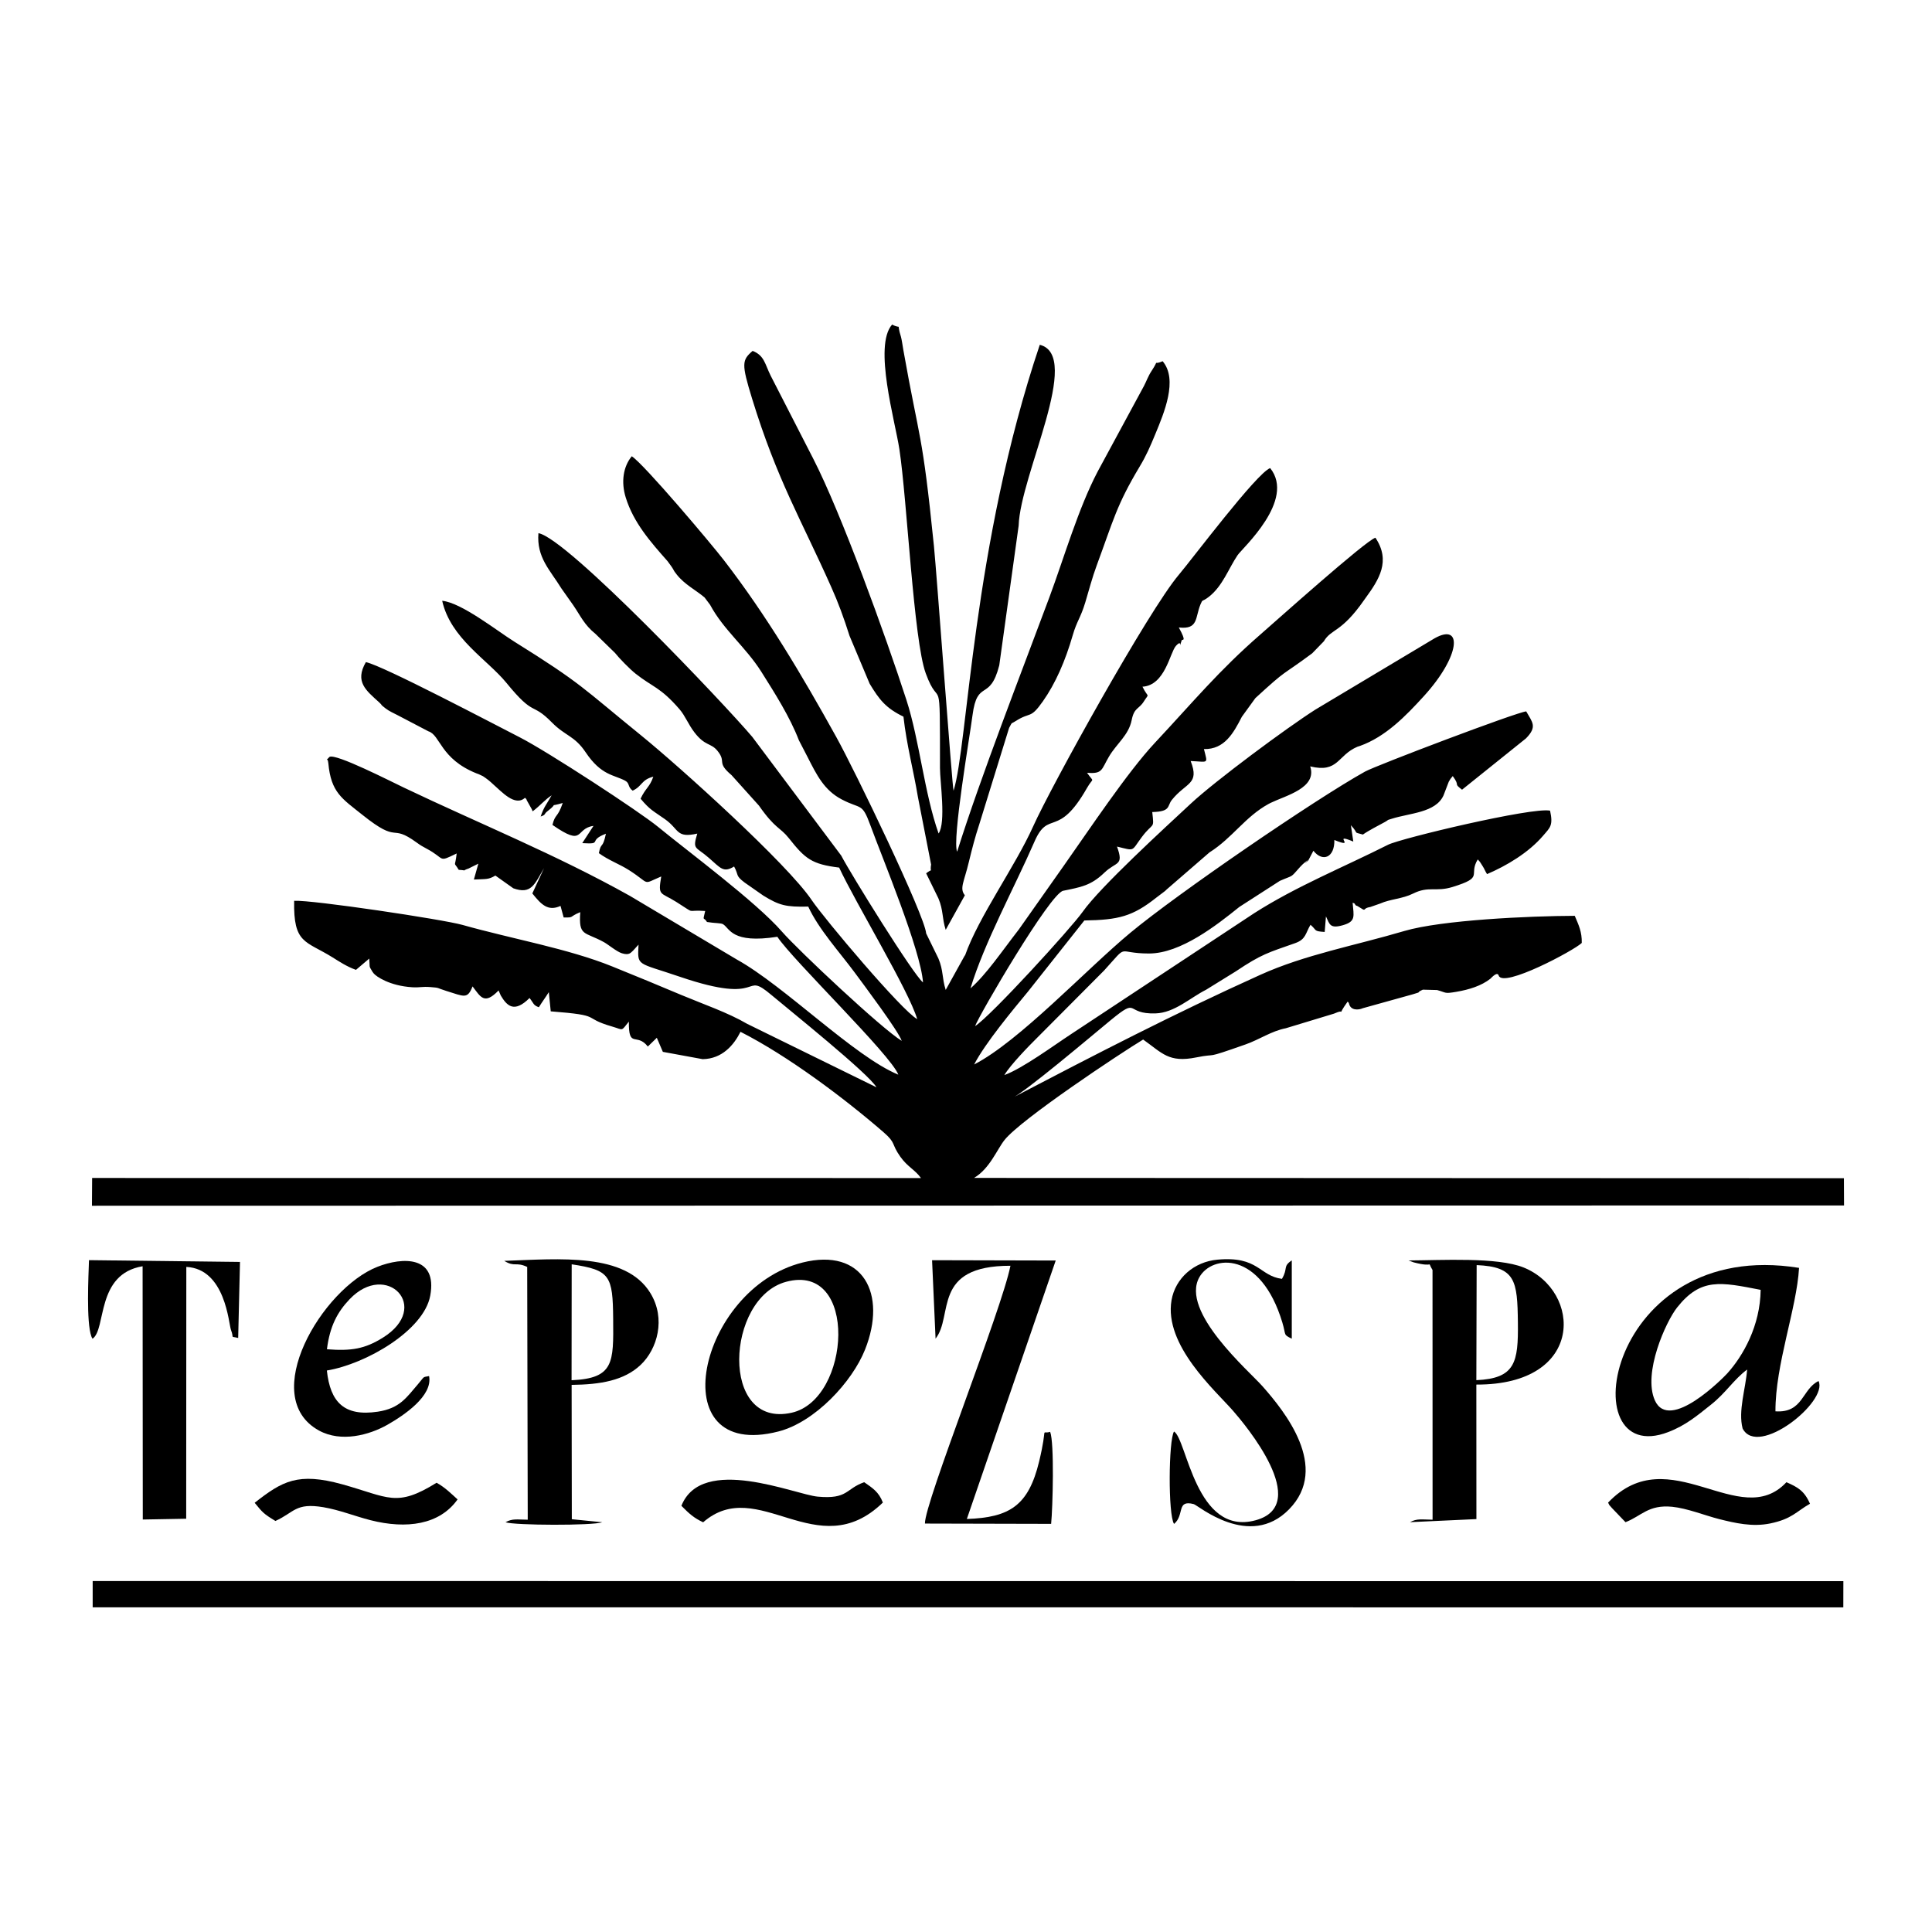 <!-- Generated by IcoMoon.io -->
<svg version="1.1" xmlns="http://www.w3.org/2000/svg" width="32" height="32" viewBox="0 0 32 32">
<title>logo-tepozspa</title>
<path d="M15.981 15.824l-0.317 0.572c-0.064-0.2-0.036-0.317-0.121-0.521l-0.203-0.415c-0.021-0.293-1.176-2.69-1.491-3.257-0.566-1.021-1.155-2.012-1.857-2.922-0.203-0.264-1.321-1.59-1.528-1.724-0.143 0.174-0.179 0.427-0.1 0.683 0.13 0.419 0.411 0.736 0.694 1.056l0.068 0.094c0.051 0.075 0.011 0.034 0.082 0.125 0.132 0.168 0.315 0.256 0.462 0.381l0.091 0.121c0.226 0.42 0.586 0.695 0.848 1.108 0.227 0.36 0.475 0.751 0.623 1.136l0.144 0.278c0.151 0.297 0.274 0.549 0.566 0.702 0.324 0.17 0.334 0.046 0.474 0.428 0.196 0.536 0.835 2.070 0.872 2.603-0.162-0.128-1.194-1.792-1.355-2.101l-1.473-1.966c-0.457-0.541-3.066-3.293-3.542-3.374-0.032 0.403 0.19 0.606 0.381 0.916l0.197 0.279c0.123 0.18 0.18 0.322 0.368 0.474l0.322 0.314c0.068 0.087 0.245 0.268 0.341 0.344 0.284 0.225 0.408 0.22 0.726 0.587 0.098 0.113 0.144 0.249 0.251 0.388 0.176 0.228 0.269 0.169 0.377 0.3 0.161 0.195-0.025 0.185 0.236 0.406l0.454 0.505c0.271 0.388 0.347 0.353 0.495 0.539 0.271 0.343 0.38 0.431 0.833 0.487 0.273 0.587 1.155 2.039 1.293 2.51-0.254-0.138-1.535-1.657-1.748-1.972-0.407-0.604-2.185-2.207-2.815-2.719-0.99-0.803-0.984-0.859-2.113-1.563-0.288-0.18-0.872-0.644-1.192-0.675 0.139 0.623 0.748 0.973 1.062 1.357 0.475 0.582 0.411 0.308 0.755 0.658 0.222 0.226 0.374 0.218 0.559 0.494 0.259 0.387 0.469 0.371 0.655 0.471 0.080 0.044 0.037 0.101 0.124 0.165 0.163-0.076 0.139-0.18 0.342-0.232-0.060 0.175-0.128 0.187-0.211 0.365 0.161 0.192 0.212 0.203 0.405 0.34 0.239 0.169 0.179 0.317 0.534 0.238-0.082 0.274-0.030 0.208 0.194 0.404 0.194 0.169 0.239 0.249 0.416 0.141 0.081 0.147 0.015 0.146 0.176 0.267l0.308 0.215c0.269 0.165 0.376 0.19 0.744 0.182 0.171 0.373 0.515 0.749 0.77 1.093 0.15 0.203 0.718 0.96 0.779 1.131-0.322-0.192-1.713-1.498-1.985-1.81-0.428-0.492-1.557-1.328-2.052-1.735-0.316-0.259-1.833-1.249-2.289-1.482-0.408-0.208-2.276-1.193-2.55-1.246-0.189 0.326 0.005 0.47 0.218 0.664 0.077 0.070-0.005 0.015 0.109 0.103 0.057 0.045 0.147 0.085 0.199 0.112l0.51 0.267c0.198 0.061 0.196 0.455 0.795 0.696 0.012 0.005 0.026 0.009 0.038 0.014 0.015 0.006 0.057 0.026 0.070 0.033 0.019 0.010 0.074 0.053 0.089 0.064 0.053 0.042 0.023 0.021 0.082 0.072 0.139 0.12 0.36 0.373 0.525 0.222 0.011 0.013 0.026 0.016 0.030 0.041l0.084 0.15c0.003 0.006 0.007 0.023 0.014 0.033 0.124-0.094 0.203-0.193 0.314-0.265-0.086 0.153-0.126 0.186-0.182 0.351 0.094-0.032 0.048-0.038 0.111-0.086 0.211-0.163-0.015-0.060 0.255-0.138-0.089 0.257-0.123 0.171-0.171 0.363 0.541 0.375 0.366 0.060 0.68 0.016l-0.186 0.286c0.356 0.021 0.078-0.038 0.392-0.156-0.056 0.267-0.079 0.124-0.117 0.322 0.165 0.12 0.341 0.18 0.499 0.281 0.369 0.235 0.205 0.245 0.534 0.105-0.056 0.332-0.016 0.254 0.253 0.424 0.344 0.216 0.135 0.122 0.475 0.148-0.043 0.189-0.030 0.083 0.030 0.182 0.137 0.023 0.23 0.015 0.266 0.037 0.113 0.069 0.141 0.326 0.899 0.208 0.267 0.399 1.885 1.961 2.004 2.284-0.73-0.3-1.887-1.472-2.676-1.908l-1.769-1.053c-1.224-0.685-2.483-1.192-3.745-1.794-0.207-0.098-1.132-0.572-1.232-0.508-0.090 0.102-0.030-0.019-0.019 0.102 0.044 0.489 0.228 0.588 0.564 0.857 0.625 0.5 0.449 0.131 0.899 0.459 0.069 0.050 0.092 0.062 0.162 0.1 0.324 0.171 0.18 0.236 0.501 0.081-0.028 0.255-0.058 0.117 0.034 0.271 0.167 0.010 0.026 0.024 0.164-0.022 0.005-0.002 0.13-0.065 0.161-0.080l-0.074 0.263c0.2-0.011 0.237 0.005 0.356-0.066l0.297 0.211c0.299 0.106 0.35-0.064 0.509-0.334l-0.194 0.419c0.147 0.183 0.258 0.302 0.467 0.207l0.052 0.191c0.183 0.003 0.078-0.007 0.275-0.088-0.029 0.407 0.068 0.318 0.394 0.498 0.067 0.037 0.212 0.158 0.295 0.183 0.127 0.040 0.148-0.013 0.188-0.046l0.088-0.097c-0.017 0.366-0.037 0.286 0.687 0.533 1.439 0.49 1.016-0.119 1.514 0.301 0.294 0.248 1.615 1.306 1.74 1.529l-2.142-1.051c-0.317-0.186-0.735-0.329-1.090-0.478-0.388-0.163-0.731-0.306-1.143-0.472-0.733-0.297-1.67-0.459-2.48-0.688-0.329-0.093-2.489-0.416-2.79-0.4-0.014 0.717 0.19 0.659 0.636 0.937 0.12 0.075 0.237 0.153 0.388 0.207l0.22-0.187c0.013 0.158-0.012 0.11 0.051 0.215 0.005 0.009 0.014 0.021 0.021 0.029 0.042 0.053 0.267 0.208 0.64 0.231 0.125 0.008 0.163-0.014 0.3-0.003 0.165 0.013 0.094 0.011 0.261 0.063 0.301 0.093 0.353 0.142 0.438-0.074 0.133 0.173 0.193 0.313 0.431 0.067l0.037 0.085c0.099 0.165 0.218 0.298 0.476 0.040 0.072 0.092 0.060 0.12 0.154 0.153 0.057-0.092 0.111-0.163 0.165-0.25l0.032 0.318c0.895 0.070 0.486 0.098 1.021 0.253 0.19 0.055 0.138 0.084 0.273-0.083-0.005 0.457 0.129 0.175 0.314 0.413l0.149-0.145 0.1 0.233 0.659 0.121c0.325-0.005 0.518-0.235 0.627-0.453 0.778 0.395 1.704 1.087 2.369 1.663 0.214 0.186 0.121 0.184 0.279 0.407 0.121 0.17 0.243 0.214 0.341 0.352l-13.728-0.001-0.003 0.46 29.020-0.005-0.002-0.451-14.408-0.005c0.259-0.152 0.381-0.472 0.505-0.628 0.273-0.344 1.917-1.435 2.296-1.664 0.319 0.226 0.424 0.388 0.88 0.296 0.383-0.077 0.087 0.042 0.819-0.216 0.229-0.081 0.427-0.221 0.664-0.267l0.798-0.242c0.007-0.003 0.022-0.009 0.030-0.012 0.179-0.076-0.003 0.090 0.196-0.187 0.009 0.010 0.019 0.015 0.023 0.033 0.026 0.116 0.156 0.109 0.229 0.076l0.823-0.229c0.186-0.054 0.034-0.017 0.171-0.078l0.235 0.006c0.165 0.045 0.115 0.064 0.317 0.030 0.219-0.037 0.418-0.101 0.565-0.216 0.014-0.011 0.115-0.13 0.139-0.054 0.068 0.214 1.25-0.416 1.376-0.54 0.004-0.184-0.051-0.296-0.116-0.449-0.751 0.002-2.204 0.069-2.822 0.251-0.829 0.245-1.642 0.39-2.388 0.727-1.435 0.648-2.715 1.311-4.121 2.045 0.182-0.063 1.348-1.051 1.646-1.296 0.48-0.393 0.222-0.094 0.742-0.111 0.315-0.010 0.572-0.259 0.837-0.392l0.49-0.303c0.434-0.291 0.536-0.31 0.986-0.469 0.178-0.063 0.168-0.161 0.253-0.304 0.113 0.097 0.045 0.106 0.235 0.119l0.021-0.258c0.060 0.13 0.065 0.207 0.278 0.147 0.222-0.063 0.182-0.147 0.164-0.373 0.015 0.007 0.034 0.007 0.041 0.028s0.030 0.022 0.039 0.027c0.178 0.112 0.057 0.040 0.212 0.016l0.163-0.057c0.171-0.076 0.368-0.077 0.547-0.166 0.259-0.129 0.376-0.023 0.653-0.109 0.535-0.165 0.256-0.191 0.417-0.456 0.048 0.052 0.027 0.027 0.077 0.104 0.040 0.062 0.038 0.077 0.077 0.139 0.318-0.136 0.687-0.352 0.932-0.64 0.113-0.132 0.166-0.165 0.112-0.411-0.291-0.062-2.471 0.458-2.684 0.565-0.742 0.374-1.518 0.687-2.216 1.133l-3.030 2.001c-0.282 0.184-0.803 0.569-1.109 0.681 0.1-0.169 0.411-0.488 0.547-0.622l1.105-1.11c0.423-0.465 0.182-0.282 0.746-0.282 0.523-0.001 1.118-0.468 1.494-0.771l0.671-0.432c0.239-0.105 0.164-0.038 0.335-0.23l0.044-0.045c0.208-0.187-0.043 0.053 0.070-0.045 0.005-0.004 0.017-0.012 0.022-0.017l0.085-0.162c0.154 0.195 0.354 0.112 0.347-0.178 0.387 0.158-0.062-0.131 0.314 0.026l-0.040-0.271c0.146 0.159 0.020 0.104 0.199 0.155 0.095-0.068 0.264-0.153 0.366-0.209 0.094-0.052-0.006-0.015 0.109-0.052 0.298-0.096 0.729-0.099 0.86-0.387l0.087-0.227c0.040-0.071 0.041-0.059 0.066-0.094 0.134 0.182-0.001 0.106 0.154 0.226l1.059-0.85c0.192-0.196 0.105-0.267 0.004-0.447-0.143 0.007-2.485 0.895-2.67 0.997-0.837 0.466-3.114 2.027-3.886 2.669-0.734 0.609-1.837 1.795-2.588 2.182 0.182-0.353 0.645-0.909 0.89-1.205l0.935-1.18c0.567-0.009 0.8-0.068 1.189-0.376l0.149-0.113c0.007-0.007 0.019-0.018 0.026-0.025l0.708-0.613c0.383-0.242 0.588-0.588 0.979-0.803 0.011-0.006 0.024-0.013 0.035-0.018 0.254-0.123 0.773-0.247 0.655-0.604 0.471 0.113 0.447-0.184 0.783-0.326 0.013-0.005 0.027-0.009 0.041-0.013 0.425-0.152 0.759-0.496 1.058-0.824 0.608-0.667 0.648-1.222 0.179-0.959l-1.973 1.18c-0.467 0.296-1.658 1.179-2.065 1.558-0.422 0.393-1.498 1.376-1.792 1.793-0.194 0.274-1.521 1.727-1.782 1.893 0.074-0.196 1.242-2.197 1.459-2.242 0.293-0.060 0.46-0.085 0.682-0.299 0.198-0.191 0.328-0.107 0.21-0.433 0.308 0.074 0.231 0.082 0.412-0.159 0.193-0.257 0.205-0.113 0.172-0.413 0.312-0.007 0.244-0.1 0.324-0.2 0.235-0.294 0.465-0.254 0.312-0.645 0.302 0.013 0.283 0.057 0.22-0.198 0.341 0.008 0.491-0.268 0.628-0.535l0.224-0.309c0.552-0.507 0.4-0.34 0.941-0.742l0.193-0.199c0.125-0.213 0.285-0.135 0.666-0.682 0.006-0.010 0.015-0.022 0.022-0.031 0.228-0.312 0.424-0.618 0.166-1.003-0.168 0.054-1.628 1.362-1.907 1.605-0.686 0.597-1.102 1.104-1.744 1.791-0.456 0.487-1.090 1.442-1.511 2.038l-0.744 1.055c-0.285 0.367-0.535 0.741-0.801 0.976 0.229-0.758 0.731-1.675 1.061-2.433 0.234-0.537 0.385-0.038 0.868-0.885 0.108-0.19 0.124-0.078 0.002-0.253 0.262 0.021 0.235-0.052 0.364-0.27 0.124-0.211 0.325-0.352 0.375-0.602 0.042-0.213 0.119-0.178 0.201-0.309 0.096-0.152 0.076-0.044-0.022-0.245 0.377-0.023 0.455-0.568 0.554-0.676 0.123-0.135 0.030 0.101 0.096-0.093 0.008-0.024 0.091 0.044-0.048-0.212 0.328 0.037 0.267-0.163 0.36-0.385 0.039-0.092 0.019-0.031 0.135-0.121 0.23-0.177 0.33-0.473 0.478-0.691 0.078-0.116 0.966-0.911 0.54-1.443-0.225 0.084-1.29 1.504-1.512 1.766-0.503 0.592-2.116 3.505-2.414 4.169-0.298 0.665-0.903 1.496-1.129 2.14z"></path>
<path d="M15.34 14.465l0.203 0.415c0.085 0.203 0.057 0.321 0.121 0.521l0.317-0.572c-0.092-0.116-0.014-0.216 0.066-0.551 0.057-0.234 0.103-0.413 0.173-0.625l0.494-1.597c0.064-0.112 0.013-0.052 0.107-0.112 0.254-0.162 0.239-0.026 0.451-0.326 0.21-0.298 0.372-0.668 0.496-1.097 0.069-0.238 0.128-0.281 0.207-0.541 0.061-0.204 0.115-0.412 0.19-0.615 0.277-0.749 0.326-0.993 0.712-1.638 0.108-0.179 0.172-0.327 0.26-0.54 0.141-0.342 0.379-0.898 0.12-1.204-0.185 0.079-0.038-0.060-0.184 0.162-0.056 0.084-0.085 0.171-0.125 0.247l-0.767 1.418c-0.322 0.614-0.554 1.42-0.798 2.078-0.457 1.229-1.139 2.975-1.53 4.219-0.085-0.195 0.208-1.899 0.255-2.261 0.080-0.611 0.286-0.213 0.443-0.826l0.321-2.313c0.026-0.842 1.062-2.818 0.35-2.996-1.12 3.326-1.189 6.629-1.428 7.386-0.021-0.046-0.28-3.607-0.325-4.052-0.196-1.927-0.234-1.711-0.507-3.249-0.007-0.044-0.029-0.185-0.039-0.217-0.083-0.261 0.029-0.113-0.147-0.203-0.313 0.352 0.052 1.605 0.121 2.067 0.127 0.837 0.236 3.164 0.436 3.709 0.239 0.654 0.236-0.134 0.236 1.571 0 0.222 0.102 0.903-0.023 1.082-0.236-0.667-0.316-1.539-0.532-2.209-0.347-1.071-1.082-3.1-1.546-4.002l-0.703-1.371c-0.096-0.192-0.104-0.335-0.299-0.411-0.178 0.153-0.187 0.212-0.009 0.791 0.415 1.349 0.811 1.997 1.311 3.12 0.116 0.258 0.208 0.509 0.303 0.809l0.333 0.792c0.16 0.266 0.269 0.405 0.56 0.546 0.053 0.472 0.166 0.888 0.24 1.333l0.218 1.116c-0.034 0.213 0.095 0.010-0.081 0.145z"></path>
<path d="M30.531 26.623l0.001-0.434-28.997-0.002v0.435z"></path>
<path d="M9.467 22.862l0.002-1.921c0.637 0.096 0.681 0.185 0.687 0.908 0.006 0.72 0.015 0.981-0.688 1.012zM8.732 20.983l0.009 4.188c-0.174-0.001-0.253-0.023-0.368 0.042 0.142 0.053 1.457 0.058 1.601 0l-0.503-0.050-0.003-2.225c0.476-0.006 0.868-0.070 1.145-0.333 0.274-0.261 0.42-0.762 0.159-1.188-0.412-0.672-1.5-0.566-2.42-0.533 0.176 0.108 0.188 0.011 0.379 0.1z"></path>
<path d="M24.457 20.954c0.646 0.027 0.676 0.257 0.684 0.951 0.008 0.66-0.042 0.926-0.688 0.955l0.005-1.906zM23.727 21.037l0.001 4.134c-0.181-0.002-0.257-0.023-0.374 0.041l1.1-0.051-0.001-2.228c1.809 0.007 1.742-1.555 0.781-1.94-0.434-0.174-1.355-0.119-1.904-0.116l0.086 0.032c0.376 0.098 0.203-0.050 0.312 0.128z"></path>
<path d="M15.494 22.174c0.306-0.377-0.070-1.21 1.242-1.209-0.142 0.726-1.429 3.941-1.416 4.27l2.090 0.005c0.027-0.267 0.055-1.342-0.016-1.524-0.167 0.049-0.032-0.135-0.183 0.492-0.176 0.726-0.484 0.927-1.197 0.951l1.472-4.281-2.048-0.005 0.058 1.301z"></path>
<path d="M1.534 22.173c0.231-0.163 0.051-1.070 0.828-1.2l0.003 4.195 0.719-0.013 0.002-4.171c0.649 0.032 0.701 0.941 0.739 1.041 0.060 0.158-0.026 0.099 0.12 0.136l0.030-1.259-2.501-0.030c-0.008 0.254-0.048 1.027 0.040 1.265 0.003 0.009 0.011 0.026 0.019 0.037z"></path>
<path d="M29.162 21.363c-0.007 0.595-0.29 1.094-0.553 1.385-0.054 0.060-0.959 0.987-1.2 0.445-0.2-0.451 0.181-1.3 0.37-1.538 0.393-0.495 0.72-0.42 1.383-0.291zM28.938 22.685c-0.025 0.321-0.151 0.682-0.075 0.975 0.251 0.49 1.421-0.445 1.258-0.786-0.277 0.133-0.252 0.533-0.714 0.502-0.003-0.775 0.352-1.701 0.391-2.376-3.192-0.513-3.788 3.342-2.168 2.72 0.293-0.112 0.482-0.274 0.704-0.45 0.254-0.2 0.376-0.415 0.604-0.586z"></path>
<path d="M19.446 23.709c-0.092 0.145-0.1 1.382 0 1.532 0.179-0.149 0.033-0.405 0.327-0.328 0.069 0.018 0.922 0.755 1.577 0.087 0.684-0.696-0.077-1.629-0.439-2.039-0.22-0.25-1.367-1.236-1.046-1.806 0.211-0.375 1.017-0.441 1.375 0.751 0.065 0.215 0.009 0.196 0.156 0.267v-1.297c-0.154 0.103-0.057 0.126-0.163 0.306-0.38-0.050-0.385-0.381-1.070-0.318-0.384 0.035-0.696 0.305-0.759 0.673-0.127 0.744 0.723 1.492 1.019 1.83 0.191 0.218 1.318 1.555 0.375 1.813-0.995 0.272-1.139-1.348-1.353-1.47z"></path>
<path d="M13.019 21.231c1.205-0.327 1.073 1.948 0.094 2.168-1.195 0.269-1.092-1.897-0.094-2.168zM13.291 20.912c-1.724 0.432-2.36 3.3-0.399 2.798 0.606-0.155 1.223-0.821 1.436-1.357 0.368-0.924-0.033-1.693-1.038-1.441z"></path>
<path d="M5.415 22.348c0.048-0.385 0.176-0.619 0.375-0.828 0.612-0.644 1.366 0.131 0.55 0.637-0.299 0.186-0.522 0.222-0.924 0.191zM7.107 22.792c-0.116 0.022-0.068-0.001-0.187 0.138-0.186 0.215-0.297 0.397-0.663 0.452-0.555 0.083-0.787-0.156-0.843-0.682 0.65-0.108 1.606-0.663 1.712-1.239 0.123-0.664-0.456-0.643-0.874-0.479-0.915 0.358-1.985 2.154-0.969 2.712 0.367 0.201 0.832 0.076 1.135-0.096 0.272-0.155 0.753-0.477 0.689-0.805z"></path>
<path d="M11.645 25.215c0.911-0.795 1.89 0.727 2.978-0.328-0.068-0.178-0.172-0.241-0.309-0.337-0.313 0.11-0.266 0.285-0.77 0.239-0.376-0.034-1.918-0.702-2.258 0.152 0.133 0.134 0.206 0.2 0.36 0.273z"></path>
<path d="M26.924 25.212c0.263-0.101 0.377-0.294 0.773-0.255 0.249 0.025 0.545 0.145 0.778 0.204 0.264 0.066 0.549 0.133 0.846 0.072 0.362-0.075 0.432-0.199 0.658-0.326-0.093-0.215-0.204-0.275-0.39-0.357-0.773 0.828-1.939-0.73-2.954 0.338 0.035 0.068 0.006 0.021 0.066 0.092l0.223 0.233z"></path>
<path d="M4.562 25.192c0.317-0.144 0.331-0.305 0.793-0.228 0.27 0.046 0.516 0.147 0.781 0.215 0.598 0.152 1.145 0.076 1.443-0.344-0.1-0.090-0.207-0.199-0.348-0.276-0.669 0.416-0.795 0.239-1.562 0.026-0.735-0.203-0.994-0.053-1.451 0.306 0.132 0.161 0.146 0.181 0.344 0.301z"></path>
</svg>
